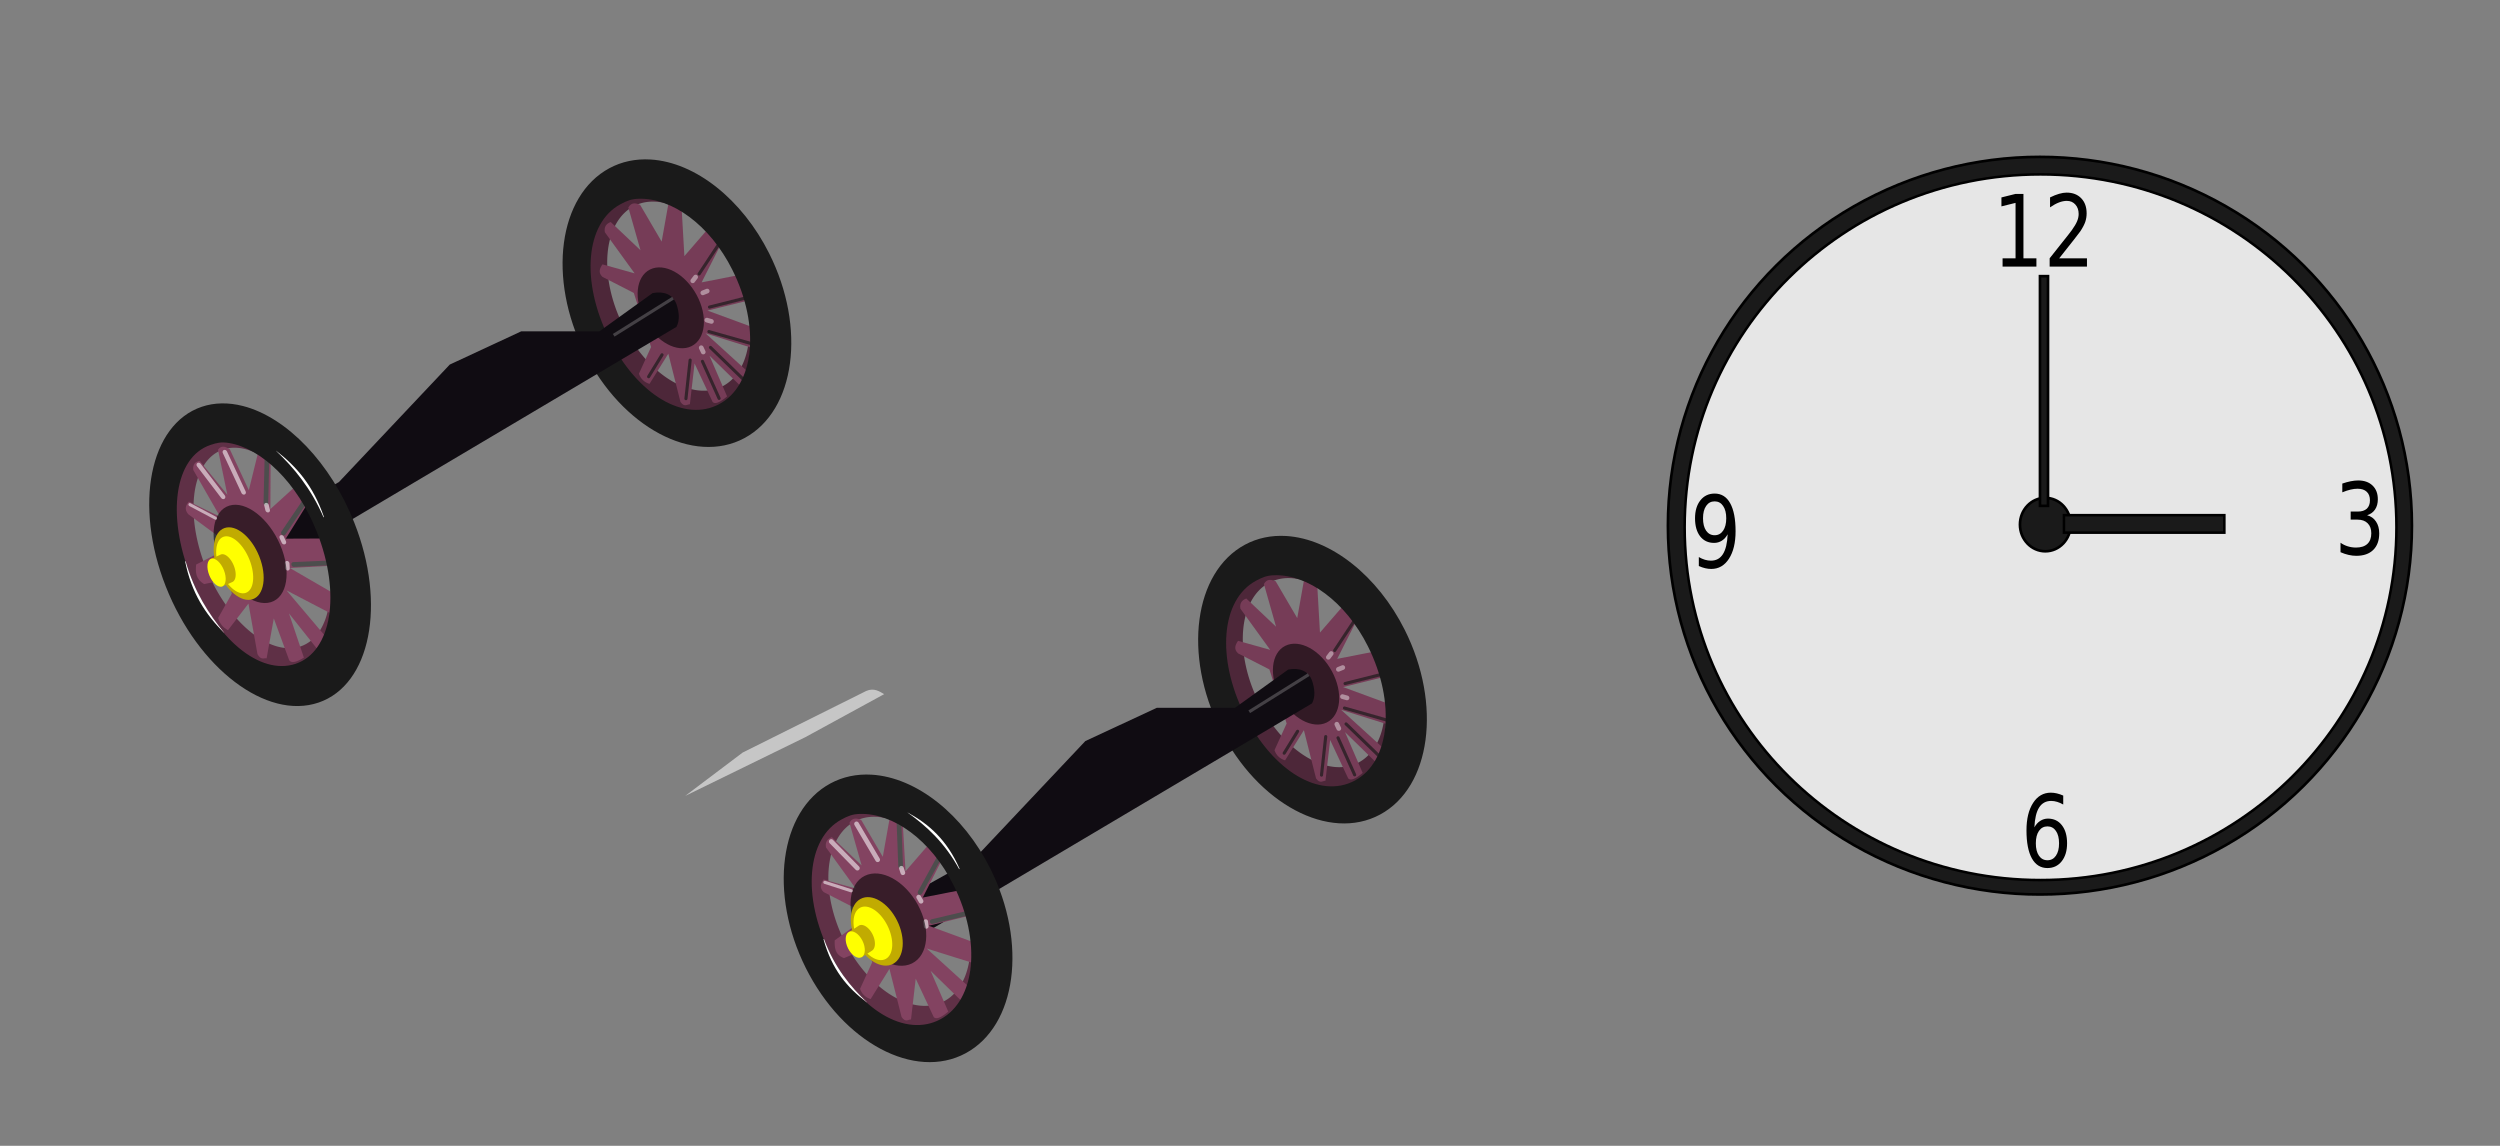 <?xml version="1.0" encoding="UTF-8" standalone="no"?>
<!-- Created with Inkscape (http://www.inkscape.org/) -->

<svg
   xmlns:dc="http://purl.org/dc/elements/1.1/"
   xmlns:cc="http://creativecommons.org/ns#"
   xmlns:rdf="http://www.w3.org/1999/02/22-rdf-syntax-ns#"
   xmlns:svg="http://www.w3.org/2000/svg"
   xmlns="http://www.w3.org/2000/svg"
   xmlns:sodipodi="http://sodipodi.sourceforge.net/DTD/sodipodi-0.dtd"
   xmlns:inkscape="http://www.inkscape.org/namespaces/inkscape"
   width="1200"
   height="550"
   viewBox="0 0 1200 550"
   id="svg2"
   version="1.1"
   inkscape:version="0.91 r13725"
   sodipodi:docname="modelT-car-1.svg"
   inkscape:export-filename="/home/manu/Bureau/zzz.svg.png"
   inkscape:export-xdpi="200"
   inkscape:export-ydpi="200">
  <rect x="0" y="0" width="1200" height="550" fill="#808080" stroke="none"/>
  <sodipodi:namedview
     id="base"
     pagecolor="#ffffff"
     bordercolor="#666666"
     borderopacity="1.0"
     inkscape:pageopacity="1"
     inkscape:pageshadow="2"
     inkscape:zoom="1.4443073"
     inkscape:cx="767.2091"
     inkscape:cy="293.27219"
     inkscape:document-units="px"
     inkscape:current-layer="g8284"
     showgrid="true"
     inkscape:window-width="1920"
     inkscape:window-height="1025"
     inkscape:window-x="0"
     inkscape:window-y="0"
     inkscape:window-maximized="1"
     inkscape:object-nodes="true"
     inkscape:object-paths="true"
     showborder="true"
     inkscape:snap-global="false"
     showguides="false"
     inkscape:guide-bbox="true"
     inkscape:snap-object-midpoints="true"
     inkscape:snap-smooth-nodes="true"
     inkscape:snap-intersection-paths="true"
     inkscape:snap-center="true"
     fit-margin-top="0"
     fit-margin-left="0"
     fit-margin-right="0"
     fit-margin-bottom="0"
     units="px">
    <sodipodi:guide
       position="-580.743,474.378"
       orientation="-0.515,-0.857"
       id="guide4195" />
  </sodipodi:namedview>
  <defs
     id="defs4" />
  <style
     id="style5913"
     type="text/css">
	.st0{fill:#85BB5F;stroke:#000;stroke-width:0.25;}
	.st1{fill:#3D7B3E;stroke:#000;stroke-linejoin:round;}
	.st2{fill:#94C473;}
</style>
  <style
     type="text/css"
     id="style5913-0">
	.st0{fill:#85BB5F;stroke:#000;stroke-width:0.25;}
	.st1{fill:#3D7B3E;stroke:#000;stroke-linejoin:round;}
	.st2{fill:#94C473;}
</style>
  <style
     type="text/css"
     id="style5913-4">
	.st0{fill:#85BB5F;stroke:#000;stroke-width:0.25;}
	.st1{fill:#3D7B3E;stroke:#000;stroke-linejoin:round;}
	.st2{fill:#94C473;}
</style>
  <style
     id="style5913-0-9"
     type="text/css">
	.st0{fill:#85BB5F;stroke:#000;stroke-width:0.25;}
	.st1{fill:#3D7B3E;stroke:#000;stroke-linejoin:round;}
	.st2{fill:#94C473;}
</style>
  <g
     inkscape:groupmode="layer"
     id="layer2"
     inkscape:label="draw"
     style="display:inline;opacity:1"
     transform="translate(-668.071,139.569)">
    <g
       id="g8284"
       transform="matrix(3.01,0,0,3.01,724.778,254.754)">
      <g
         id="g4700">
        <path
           inkscape:connector-curvature="0"
           id="path4179-3"
           d="m 83.008,-99.745 a 18.269,11.482 64.555 0 0 -3.355,0.883 18.269,11.482 64.555 0 0 -1.939,21.787 18.269,11.482 64.555 0 0 18.289,10.877 18.269,11.482 64.555 0 0 4.627,-13.221 16.015,9.973 64.521 0 1 -4.135,9.955 16.015,9.973 64.521 0 1 -15.951,-9.578 16.015,9.973 64.521 0 1 1.619,-19.055 16.015,9.973 64.521 0 1 7.129,0.221 18.269,11.482 64.555 0 0 -6.283,-1.869 z"
           style="color:#000000;clip-rule:nonzero;display:inline;overflow:visible;visibility:visible;opacity:1;isolation:auto;mix-blend-mode:normal;color-interpolation:sRGB;color-interpolation-filters:linearRGB;solid-color:#000000;solid-opacity:1;fill:#4d2739;fill-opacity:1;fill-rule:evenodd;stroke:none;stroke-width:0.1;stroke-linecap:round;stroke-linejoin:round;stroke-miterlimit:4;stroke-dasharray:none;stroke-dashoffset:0;stroke-opacity:1;color-rendering:auto;image-rendering:auto;shape-rendering:auto;text-rendering:auto;enable-background:accumulate" />
        <path
           sodipodi:nodetypes="sccccccccccccccccccccccccccccccccccccccs"
           inkscape:connector-curvature="0"
           id="path4181-6"
           d="m 82.233,-98.566 c -0.319,0.031 -0.617,0.206 -0.873,0.652 l 1.938,6.813 -4.75,-4.5 c -0.674,0.258 -1.086,0.721 -0.938,1.625 l 4.75,6.563 -5.125,-1.438 c -0.457,0.667 -0.71,1.333 0,2 l 5,2.562 0.729,2.285 -3.962,2.855 c -0.023,1.143 0.004,2.267 1.481,2.833 l 3.793,-1.573 0.709,2.225 -1.938,4.25 c 0.29,0.844 0.867,1.37 1.688,1.625 l 3,-4.813 1.938,7.688 c 0.636,0.895 1.025,0.391 1.5,0.375 l 0.75,-6.5 2.875,6.125 c 0.361,0.411 1.127,0.128 2.312,-0.875 l -2.812,-6.5 5.312,5.188 0.938,-2.5 -6.875,-6.25 7.375,2.312 0.25,-3.25 -7.313,-2.688 6.313,-1.562 -0.875,-4.188 -6.375,1.25 3,-5.938 -2.125,-2.438 -3.625,4.188 -0.43,-7.505 c -0.505,-0.42 -0.785,-1.005 -2.125,-0.812 l -1.07,6.005 -3.438,-5.875 c -0.343,-0.132 -0.683,-0.246 -1.002,-0.215 z"
           style="display:inline;opacity:1;fill:#763c57;fill-opacity:1;fill-rule:evenodd;stroke:none;stroke-width:0.1;stroke-linecap:butt;stroke-linejoin:miter;stroke-opacity:1" />
        <g
           id="g4757-7"
           style="display:inline;opacity:0.696;stroke:#1a1a1a"
           transform="translate(-101.354,-200.037)">
          <path
             inkscape:connector-curvature="0"
             id="path4743-5"
             d="m 194,112.719 3.219,-4.875"
             style="fill:none;fill-rule:evenodd;stroke:#1a1a1a;stroke-width:0.5;stroke-linecap:round;stroke-linejoin:miter;stroke-opacity:1" />
          <path
             inkscape:connector-curvature="0"
             id="path4745-3"
             d="M 195.656,118 202.5,116.281"
             style="fill:none;fill-rule:evenodd;stroke:#1a1a1a;stroke-width:0.5;stroke-linecap:round;stroke-linejoin:miter;stroke-opacity:1" />
          <path
             inkscape:connector-curvature="0"
             id="path4747-5"
             d="m 195.562,121.906 7.375,2.094"
             style="fill:none;fill-rule:evenodd;stroke:#1a1a1a;stroke-width:0.5;stroke-linecap:round;stroke-linejoin:miter;stroke-opacity:1" />
          <path
             inkscape:connector-curvature="0"
             id="path4749-6"
             d="m 195.812,124.437 5.25,5.094"
             style="fill:none;fill-rule:evenodd;stroke:#1a1a1a;stroke-width:0.5;stroke-linecap:round;stroke-linejoin:miter;stroke-opacity:1" />
          <path
             inkscape:connector-curvature="0"
             id="path4751-2"
             d="m 194.531,126.656 2.656,5.906"
             style="fill:none;fill-rule:evenodd;stroke:#1a1a1a;stroke-width:0.5;stroke-linecap:round;stroke-linejoin:miter;stroke-opacity:1" />
          <path
             inkscape:connector-curvature="0"
             id="path4753-9"
             d="m 192.571,126.458 -0.673,6.147"
             style="fill:none;fill-rule:evenodd;stroke:#1a1a1a;stroke-width:0.5;stroke-linecap:round;stroke-linejoin:miter;stroke-opacity:1" />
          <path
             inkscape:connector-curvature="0"
             id="path4755-1"
             d="m 188.086,125.614 -2.14,3.491"
             style="fill:none;fill-rule:evenodd;stroke:#1a1a1a;stroke-width:0.5;stroke-linecap:round;stroke-linejoin:miter;stroke-opacity:1" />
        </g>
        <path
           sodipodi:nodetypes="cccccccccccc"
           inkscape:connector-curvature="0"
           id="path4183-2"
           d="m 84.913,-105.568 c -2.374,-0.144 -4.612,0.328 -6.58,1.389 -8.125,4.378 -9.886,17.561 -3.934,29.443 5.952,11.882 17.363,17.966 25.488,13.588 8.125,-4.378 9.886,-17.561 3.934,-29.443 -4.33,-8.645 -11.778,-14.543 -18.908,-14.977 z m -1.904,6.26 c 5.295,-0.168 11.35,4.162 14.934,11.322 4.515,9.02 3.522,18.4 -2.064,21.412 -5.586,3.013 -13.087,-1.482 -17.602,-10.502 -4.515,-9.02 -3.772,-18.337 1.814,-21.35 1.014,-0.547 1.707,-0.844 2.918,-0.883 z"
           style="color:#000000;clip-rule:nonzero;display:inline;overflow:visible;visibility:visible;opacity:1;isolation:auto;mix-blend-mode:normal;color-interpolation:sRGB;color-interpolation-filters:linearRGB;solid-color:#000000;solid-opacity:1;fill:#1a1a1a;fill-opacity:1;fill-rule:evenodd;stroke:none;stroke-width:0.1;stroke-linecap:round;stroke-linejoin:round;stroke-miterlimit:4;stroke-dasharray:none;stroke-dashoffset:0;stroke-opacity:1;color-rendering:auto;image-rendering:auto;shape-rendering:auto;text-rendering:auto;enable-background:accumulate" />
        <ellipse
           style="color:#000000;clip-rule:nonzero;display:inline;overflow:visible;visibility:visible;opacity:0.574;isolation:auto;mix-blend-mode:normal;color-interpolation:sRGB;color-interpolation-filters:linearRGB;solid-color:#000000;solid-opacity:1;fill:#000000;fill-opacity:1;fill-rule:evenodd;stroke:none;stroke-width:0.1;stroke-linecap:round;stroke-linejoin:round;stroke-miterlimit:4;stroke-dasharray:none;stroke-dashoffset:0;stroke-opacity:1;color-rendering:auto;image-rendering:auto;shape-rendering:auto;text-rendering:auto;enable-background:accumulate"
           id="ellipse4741-7"
           cx="116.573"
           cy="-34.044"
           rx="4.606"
           ry="6.952"
           transform="matrix(0.895,-0.446,0.476,0.879,0,0)" />
        <path
           style="display:inline;opacity:1;fill:#100c12;fill-opacity:1;fill-rule:evenodd;stroke:none;stroke-width:1px;stroke-linecap:butt;stroke-linejoin:miter;stroke-opacity:1"
           d="m 25.571,-41.225 63.463,-37.653 c 0.573,-1.073 0.42,-2.361 0.011,-3.598 -0.58,-1.582 -1.982,-2.128 -3.811,-1.794 l -8.485,6.099 -12.463,0 -11.402,5.303 -17.678,18.738 -11.402,6.364 z"
           id="path4193-0"
           inkscape:connector-curvature="0"
           sodipodi:nodetypes="cccccccccc" />
        <path
           inkscape:connector-curvature="0"
           id="path4614-3-9"
           d="m 92.091,-86.825 -0.457,0.602"
           style="color:#000000;clip-rule:nonzero;display:inline;overflow:visible;visibility:visible;opacity:0.422;isolation:auto;mix-blend-mode:normal;color-interpolation:sRGB;color-interpolation-filters:linearRGB;solid-color:#000000;solid-opacity:1;fill:none;fill-opacity:1;fill-rule:evenodd;stroke:#ffffff;stroke-width:0.75;stroke-linecap:round;stroke-linejoin:miter;stroke-miterlimit:4;stroke-dasharray:none;stroke-dashoffset:0;stroke-opacity:1;color-rendering:auto;image-rendering:auto;shape-rendering:auto;text-rendering:auto;enable-background:accumulate" />
        <path
           style="color:#000000;clip-rule:nonzero;display:inline;overflow:visible;visibility:visible;opacity:0.422;isolation:auto;mix-blend-mode:normal;color-interpolation:sRGB;color-interpolation-filters:linearRGB;solid-color:#000000;solid-opacity:1;fill:none;fill-opacity:1;fill-rule:evenodd;stroke:#ffffff;stroke-width:0.75;stroke-linecap:round;stroke-linejoin:miter;stroke-miterlimit:4;stroke-dasharray:none;stroke-dashoffset:0;stroke-opacity:1;color-rendering:auto;image-rendering:auto;shape-rendering:auto;text-rendering:auto;enable-background:accumulate"
           d="m 93.937,-84.589 -0.701,0.284"
           id="path4735-3"
           inkscape:connector-curvature="0" />
        <path
           inkscape:connector-curvature="0"
           id="path4737-6"
           d="m 94.613,-79.748 -0.727,-0.206"
           style="color:#000000;clip-rule:nonzero;display:inline;overflow:visible;visibility:visible;opacity:0.422;isolation:auto;mix-blend-mode:normal;color-interpolation:sRGB;color-interpolation-filters:linearRGB;solid-color:#000000;solid-opacity:1;fill:none;fill-opacity:1;fill-rule:evenodd;stroke:#ffffff;stroke-width:0.75;stroke-linecap:round;stroke-linejoin:miter;stroke-miterlimit:4;stroke-dasharray:none;stroke-dashoffset:0;stroke-opacity:1;color-rendering:auto;image-rendering:auto;shape-rendering:auto;text-rendering:auto;enable-background:accumulate" />
        <path
           style="color:#000000;clip-rule:nonzero;display:inline;overflow:visible;visibility:visible;opacity:0.422;isolation:auto;mix-blend-mode:normal;color-interpolation:sRGB;color-interpolation-filters:linearRGB;solid-color:#000000;solid-opacity:1;fill:none;fill-opacity:1;fill-rule:evenodd;stroke:#ffffff;stroke-width:0.75;stroke-linecap:round;stroke-linejoin:miter;stroke-miterlimit:4;stroke-dasharray:none;stroke-dashoffset:0;stroke-opacity:1;color-rendering:auto;image-rendering:auto;shape-rendering:auto;text-rendering:auto;enable-background:accumulate"
           d="m 93.305,-74.868 -0.321,-0.685"
           id="path4739-0"
           inkscape:connector-curvature="0" />
        <path
           style="display:inline;opacity:0.215;fill:none;fill-rule:evenodd;stroke:#ffffff;stroke-width:0.5;stroke-linecap:butt;stroke-linejoin:miter;stroke-opacity:1"
           d="m 88.48,-83.451 -9.459,5.914"
           id="path4820-6"
           inkscape:connector-curvature="0" />
      </g>
      <g
         id="g4661"
         transform="matrix(0.988,0.192,-0.062,1,-129.865,-229.747)">
        <path
           inkscape:connector-curvature="0"
           id="path4663"
           d="m 158.023,138.605 a 18.269,11.482 64.555 0 0 -3.355,0.883 18.269,11.482 64.555 0 0 -1.939,21.787 18.269,11.482 64.555 0 0 18.289,10.877 18.269,11.482 64.555 0 0 4.627,-13.221 16.015,9.973 64.521 0 1 -4.135,9.955 16.015,9.973 64.521 0 1 -15.951,-9.578 16.015,9.973 64.521 0 1 1.619,-19.055 16.015,9.973 64.521 0 1 7.129,0.221 18.269,11.482 64.555 0 0 -6.283,-1.869 z"
           style="color:#000000;clip-rule:nonzero;display:inline;overflow:visible;visibility:visible;opacity:1;isolation:auto;mix-blend-mode:normal;color-interpolation:sRGB;color-interpolation-filters:linearRGB;solid-color:#000000;solid-opacity:1;fill:#5f3046;fill-opacity:1;fill-rule:evenodd;stroke:none;stroke-width:0.1;stroke-linecap:round;stroke-linejoin:round;stroke-miterlimit:4;stroke-dasharray:none;stroke-dashoffset:0;stroke-opacity:1;color-rendering:auto;image-rendering:auto;shape-rendering:auto;text-rendering:auto;enable-background:accumulate" />
        <path
           sodipodi:nodetypes="sccccccccccccccccccccccccccccccccccccccs"
           inkscape:connector-curvature="0"
           id="path4665"
           d="m 157.248,139.785 c -0.319,0.031 -0.617,0.206 -0.873,0.652 l 1.938,6.812 -4.75,-4.5 c -0.674,0.258 -1.086,0.721 -0.938,1.625 l 4.75,6.562 -5.125,-1.438 c -0.457,0.667 -0.71,1.333 0,2 l 5,2.562 0.729,2.285 -3.962,2.855 c -0.023,1.143 0.004,2.267 1.481,2.833 l 3.793,-1.573 0.709,2.225 -1.938,4.25 c 0.29,0.844 0.867,1.37 1.688,1.625 l 3,-4.812 1.938,7.688 c 0.636,0.895 1.025,0.391 1.5,0.375 l 0.75,-6.5 2.875,6.125 c 0.361,0.411 1.127,0.128 2.312,-0.875 l -2.812,-6.5 5.312,5.188 0.938,-2.5 -6.875,-6.25 7.375,2.312 0.25,-3.25 -7.312,-2.688 6.312,-1.562 -0.875,-4.188 -6.375,1.25 3,-5.938 -2.125,-2.438 -3.625,4.188 -0.43,-7.505 c -0.505,-0.42 -0.785,-1.005 -2.125,-0.812 l -1.07,6.005 -3.438,-5.875 c -0.343,-0.132 -0.683,-0.246 -1.002,-0.215 z"
           style="fill:#834361;fill-opacity:1;fill-rule:evenodd;stroke:none;stroke-width:0.1;stroke-linecap:butt;stroke-linejoin:miter;stroke-opacity:1" />
        <path
           inkscape:connector-curvature="0"
           id="path4667"
           d="m 168.529,156.218 0.085,0.751"
           style="color:#000000;clip-rule:nonzero;display:inline;overflow:visible;visibility:visible;opacity:0.561;isolation:auto;mix-blend-mode:normal;color-interpolation:sRGB;color-interpolation-filters:linearRGB;solid-color:#000000;solid-opacity:1;fill:none;fill-opacity:1;fill-rule:evenodd;stroke:#ffffff;stroke-width:0.75;stroke-linecap:round;stroke-linejoin:miter;stroke-miterlimit:4;stroke-dasharray:none;stroke-dashoffset:0;stroke-opacity:1;color-rendering:auto;image-rendering:auto;shape-rendering:auto;text-rendering:auto;enable-background:accumulate" />
        <path
           inkscape:connector-curvature="0"
           id="path4669"
           d="m 169.573,156.204 5.613,-1.326"
           style="color:#000000;clip-rule:nonzero;display:inline;overflow:visible;visibility:visible;opacity:1;isolation:auto;mix-blend-mode:normal;color-interpolation:sRGB;color-interpolation-filters:linearRGB;solid-color:#000000;solid-opacity:1;fill:none;fill-opacity:1;fill-rule:evenodd;stroke:#4d4d4d;stroke-width:0.75;stroke-linecap:round;stroke-linejoin:miter;stroke-miterlimit:4;stroke-dasharray:none;stroke-dashoffset:0;stroke-opacity:1;color-rendering:auto;image-rendering:auto;shape-rendering:auto;text-rendering:auto;enable-background:accumulate" />
        <path
           sodipodi:nodetypes="cc"
           inkscape:connector-curvature="0"
           id="path4671"
           d="m 157.637,147.689 -4.168,-4.252"
           style="color:#000000;clip-rule:nonzero;display:inline;overflow:visible;visibility:visible;opacity:0.561;isolation:auto;mix-blend-mode:normal;color-interpolation:sRGB;color-interpolation-filters:linearRGB;solid-color:#000000;solid-opacity:1;fill:none;fill-opacity:1;fill-rule:evenodd;stroke:#ffffff;stroke-width:0.75;stroke-linecap:round;stroke-linejoin:miter;stroke-miterlimit:4;stroke-dasharray:none;stroke-dashoffset:0;stroke-opacity:1;color-rendering:auto;image-rendering:auto;shape-rendering:auto;text-rendering:auto;enable-background:accumulate" />
        <path
           inkscape:connector-curvature="0"
           id="path4673"
           d="m 164.27,140.471 0.265,6.894"
           style="fill:none;fill-rule:evenodd;stroke:#4d4d4d;stroke-width:0.75;stroke-linecap:round;stroke-linejoin:miter;stroke-opacity:1" />
        <path
           inkscape:connector-curvature="0"
           id="path4675"
           d="m 170.545,146.261 -2.917,5.303"
           style="color:#000000;clip-rule:nonzero;display:inline;overflow:visible;visibility:visible;opacity:1;isolation:auto;mix-blend-mode:normal;color-interpolation:sRGB;color-interpolation-filters:linearRGB;solid-color:#000000;solid-opacity:1;fill:none;fill-opacity:1;fill-rule:evenodd;stroke:#4d4d4d;stroke-width:0.75;stroke-linecap:round;stroke-linejoin:miter;stroke-miterlimit:4;stroke-dasharray:none;stroke-dashoffset:0;stroke-opacity:1;color-rendering:auto;image-rendering:auto;shape-rendering:auto;text-rendering:auto;enable-background:accumulate" />
        <path
           sodipodi:nodetypes="cccccccccccc"
           inkscape:connector-curvature="0"
           id="path4677"
           d="m 159.928,132.783 c -2.374,-0.144 -4.612,0.328 -6.58,1.389 -8.125,4.378 -9.886,17.561 -3.934,29.443 5.952,11.882 17.363,17.966 25.488,13.588 8.125,-4.378 9.886,-17.561 3.934,-29.443 -4.33,-8.645 -11.778,-14.543 -18.908,-14.977 z m -1.904,6.26 c 5.295,-0.168 11.35,4.162 14.934,11.322 4.515,9.02 3.522,18.4 -2.064,21.412 -5.586,3.013 -13.087,-1.482 -17.602,-10.502 -4.515,-9.02 -3.772,-18.337 1.814,-21.35 1.014,-0.547 1.707,-0.844 2.918,-0.883 z"
           style="color:#000000;clip-rule:nonzero;display:inline;overflow:visible;visibility:visible;opacity:1;isolation:auto;mix-blend-mode:normal;color-interpolation:sRGB;color-interpolation-filters:linearRGB;solid-color:#000000;solid-opacity:1;fill:#1a1a1a;fill-opacity:1;fill-rule:evenodd;stroke:none;stroke-width:0.1;stroke-linecap:round;stroke-linejoin:round;stroke-miterlimit:4;stroke-dasharray:none;stroke-dashoffset:0;stroke-opacity:1;color-rendering:auto;image-rendering:auto;shape-rendering:auto;text-rendering:auto;enable-background:accumulate" />
        <path
           sodipodi:nodetypes="cc"
           inkscape:connector-curvature="0"
           id="path4679"
           d="m 157.5,140.625 3.372,5.725"
           style="opacity:0.561;fill:none;fill-rule:evenodd;stroke:#ffffff;stroke-width:0.75;stroke-linecap:round;stroke-linejoin:miter;stroke-opacity:1" />
        <ellipse
           style="color:#000000;clip-rule:nonzero;display:inline;overflow:visible;visibility:visible;opacity:0.574;isolation:auto;mix-blend-mode:normal;color-interpolation:sRGB;color-interpolation-filters:linearRGB;solid-color:#000000;solid-opacity:1;fill:#000000;fill-opacity:1;fill-rule:evenodd;stroke:none;stroke-width:0.1;stroke-linecap:round;stroke-linejoin:round;stroke-miterlimit:4;stroke-dasharray:none;stroke-dashoffset:0;stroke-opacity:1;color-rendering:auto;image-rendering:auto;shape-rendering:auto;text-rendering:auto;enable-background:accumulate"
           id="ellipse4681"
           cx="68.733"
           cy="212.199"
           rx="5.259"
           ry="7.938"
           transform="matrix(0.895,-0.446,0.476,0.879,0,0)" />
        <ellipse
           transform="matrix(0.88,-0.475,0.448,0.894,0,0)"
           ry="5.791"
           rx="3.665"
           cy="215.298"
           cx="73.116"
           id="ellipse4683"
           style="color:#000000;clip-rule:nonzero;display:inline;overflow:visible;visibility:visible;opacity:1;isolation:auto;mix-blend-mode:normal;color-interpolation:sRGB;color-interpolation-filters:linearRGB;solid-color:#000000;solid-opacity:1;fill:#c1ab01;fill-opacity:1;fill-rule:evenodd;stroke:none;stroke-width:0.1;stroke-linecap:round;stroke-linejoin:round;stroke-miterlimit:4;stroke-dasharray:none;stroke-dashoffset:0;stroke-opacity:1;color-rendering:auto;image-rendering:auto;shape-rendering:auto;text-rendering:auto;enable-background:accumulate" />
        <ellipse
           style="color:#000000;clip-rule:nonzero;display:inline;overflow:visible;visibility:visible;opacity:1;isolation:auto;mix-blend-mode:normal;color-interpolation:sRGB;color-interpolation-filters:linearRGB;solid-color:#000000;solid-opacity:1;fill:#ffff00;fill-opacity:1;fill-rule:evenodd;stroke:none;stroke-width:0.1;stroke-linecap:round;stroke-linejoin:round;stroke-miterlimit:4;stroke-dasharray:none;stroke-dashoffset:0;stroke-opacity:1;color-rendering:auto;image-rendering:auto;shape-rendering:auto;text-rendering:auto;enable-background:accumulate"
           id="ellipse4685"
           cx="72.417"
           cy="215.276"
           rx="2.63"
           ry="4.568"
           transform="matrix(0.88,-0.475,0.448,0.894,0,0)" />
        <path
           inkscape:connector-curvature="0"
           id="path4687"
           d="m 158.279,156.746 a 2.258,1.299 64.277 0 0 -0.383,0.092 2.258,1.299 64.277 0 0 -0.1,0.064 l -1.525,0.998 2.02,4.037 1.625,-1.062 a 2.258,1.299 64.277 0 0 0.135,-2.637 2.258,1.299 64.277 0 0 -1.771,-1.492 z"
           style="color:#000000;clip-rule:nonzero;display:inline;overflow:visible;visibility:visible;opacity:1;isolation:auto;mix-blend-mode:normal;color-interpolation:sRGB;color-interpolation-filters:linearRGB;solid-color:#000000;solid-opacity:1;fill:#c1ab01;fill-opacity:1;fill-rule:evenodd;stroke:none;stroke-width:0.1;stroke-linecap:round;stroke-linejoin:round;stroke-miterlimit:4;stroke-dasharray:none;stroke-dashoffset:0;stroke-opacity:1;color-rendering:auto;image-rendering:auto;shape-rendering:auto;text-rendering:auto;enable-background:accumulate" />
        <ellipse
           style="color:#000000;clip-rule:nonzero;display:inline;overflow:visible;visibility:visible;opacity:1;isolation:auto;mix-blend-mode:normal;color-interpolation:sRGB;color-interpolation-filters:linearRGB;solid-color:#000000;solid-opacity:1;fill:#ffff00;fill-opacity:1;fill-rule:evenodd;stroke:none;stroke-width:0.1;stroke-linecap:round;stroke-linejoin:round;stroke-miterlimit:4;stroke-dasharray:none;stroke-dashoffset:0;stroke-opacity:1;color-rendering:auto;image-rendering:auto;shape-rendering:auto;text-rendering:auto;enable-background:accumulate"
           id="ellipse4689"
           cx="69.101"
           cy="215.513"
           rx="1.3"
           ry="2.257"
           transform="matrix(0.88,-0.475,0.448,0.894,0,0)" />
        <path
           inkscape:connector-curvature="0"
           id="path4691"
           d="m 152.448,149.951 4.198,1.348 0,0"
           style="color:#000000;clip-rule:nonzero;display:inline;overflow:visible;visibility:visible;opacity:0.561;isolation:auto;mix-blend-mode:normal;color-interpolation:sRGB;color-interpolation-filters:linearRGB;solid-color:#000000;solid-opacity:1;fill:none;fill-opacity:1;fill-rule:evenodd;stroke:#ffffff;stroke-width:0.5;stroke-linecap:round;stroke-linejoin:miter;stroke-miterlimit:4;stroke-dasharray:none;stroke-dashoffset:0;stroke-opacity:1;color-rendering:auto;image-rendering:auto;shape-rendering:auto;text-rendering:auto;enable-background:accumulate" />
        <path
           sodipodi:nodetypes="ccccc"
           inkscape:connector-curvature="0"
           id="path4693"
           d="m 152.303,158.976 -0.062,0.085 c 1.342,4.806 3.77,7.691 6.908,10.039 l 0.016,-0.012 c -2.583,-2.445 -5.16,-5.536 -6.861,-10.112 z"
           style="color:#000000;font-style:normal;font-variant:normal;font-weight:normal;font-stretch:normal;font-size:medium;line-height:normal;font-family:sans-serif;text-indent:0;text-align:start;text-decoration:none;text-decoration-line:none;text-decoration-style:solid;text-decoration-color:#000000;letter-spacing:normal;word-spacing:normal;text-transform:none;direction:ltr;block-progression:tb;writing-mode:lr-tb;baseline-shift:baseline;text-anchor:start;white-space:normal;clip-rule:nonzero;display:inline;overflow:visible;visibility:visible;opacity:1;isolation:auto;mix-blend-mode:normal;color-interpolation:sRGB;color-interpolation-filters:linearRGB;solid-color:#000000;solid-opacity:1;fill:#ffffff;fill-opacity:1;fill-rule:evenodd;stroke:none;stroke-width:0.75;stroke-linecap:butt;stroke-linejoin:miter;stroke-miterlimit:4;stroke-dasharray:none;stroke-dashoffset:0;stroke-opacity:1;color-rendering:auto;image-rendering:auto;shape-rendering:auto;text-rendering:auto;enable-background:accumulate" />
        <path
           sodipodi:nodetypes="ccccc"
           inkscape:connector-curvature="0"
           id="path4695"
           d="m 173.88,147.869 0.05,-0.093 c -2.013,-4.565 -4.827,-7.075 -8.268,-8.952 l -0.014,0.014 c 2.905,2.051 5.896,4.744 8.233,9.031 z"
           style="color:#000000;font-style:normal;font-variant:normal;font-weight:normal;font-stretch:normal;font-size:medium;line-height:normal;font-family:sans-serif;text-indent:0;text-align:start;text-decoration:none;text-decoration-line:none;text-decoration-style:solid;text-decoration-color:#000000;letter-spacing:normal;word-spacing:normal;text-transform:none;direction:ltr;block-progression:tb;writing-mode:lr-tb;baseline-shift:baseline;text-anchor:start;white-space:normal;clip-rule:nonzero;display:inline;overflow:visible;visibility:visible;opacity:1;isolation:auto;mix-blend-mode:normal;color-interpolation:sRGB;color-interpolation-filters:linearRGB;solid-color:#000000;solid-opacity:1;fill:#ffffff;fill-opacity:1;fill-rule:evenodd;stroke:none;stroke-width:0.75;stroke-linecap:butt;stroke-linejoin:miter;stroke-miterlimit:4;stroke-dasharray:none;stroke-dashoffset:0;stroke-opacity:1;color-rendering:auto;image-rendering:auto;shape-rendering:auto;text-rendering:auto;enable-background:accumulate" />
        <path
           inkscape:connector-curvature="0"
           id="path4697"
           d="m 164.656,147.703 0.234,0.719"
           style="color:#000000;clip-rule:nonzero;display:inline;overflow:visible;visibility:visible;opacity:0.561;isolation:auto;mix-blend-mode:normal;color-interpolation:sRGB;color-interpolation-filters:linearRGB;solid-color:#000000;solid-opacity:1;fill:none;fill-opacity:1;fill-rule:evenodd;stroke:#ffffff;stroke-width:0.75;stroke-linecap:round;stroke-linejoin:miter;stroke-miterlimit:4;stroke-dasharray:none;stroke-dashoffset:0;stroke-opacity:1;color-rendering:auto;image-rendering:auto;shape-rendering:auto;text-rendering:auto;enable-background:accumulate" />
        <path
           style="color:#000000;clip-rule:nonzero;display:inline;overflow:visible;visibility:visible;opacity:0.561;isolation:auto;mix-blend-mode:normal;color-interpolation:sRGB;color-interpolation-filters:linearRGB;solid-color:#000000;solid-opacity:1;fill:none;fill-opacity:1;fill-rule:evenodd;stroke:#ffffff;stroke-width:0.75;stroke-linecap:round;stroke-linejoin:miter;stroke-miterlimit:4;stroke-dasharray:none;stroke-dashoffset:0;stroke-opacity:1;color-rendering:auto;image-rendering:auto;shape-rendering:auto;text-rendering:auto;enable-background:accumulate"
           d="m 167.41,152.311 0.379,0.654"
           id="path4699"
           inkscape:connector-curvature="0" />
      </g>
      <path
         style="color:#000000;clip-rule:nonzero;display:inline;overflow:visible;visibility:visible;opacity:1;isolation:auto;mix-blend-mode:normal;color-interpolation:sRGB;color-interpolation-filters:linearRGB;solid-color:#000000;solid-opacity:1;fill:#4d2739;fill-opacity:1;fill-rule:evenodd;stroke:none;stroke-width:0.1;stroke-linecap:round;stroke-linejoin:round;stroke-miterlimit:4;stroke-dasharray:none;stroke-dashoffset:0;stroke-opacity:1;color-rendering:auto;image-rendering:auto;shape-rendering:auto;text-rendering:auto;enable-background:accumulate"
         d="m 184.363,-39.708 a 18.269,11.482 64.555 0 0 -3.355,0.883 18.269,11.482 64.555 0 0 -1.939,21.787 18.269,11.482 64.555 0 0 18.289,10.877 18.269,11.482 64.555 0 0 4.627,-13.221 16.015,9.973 64.521 0 1 -4.135,9.955 16.015,9.973 64.521 0 1 -15.951,-9.578 16.015,9.973 64.521 0 1 1.619,-19.055 16.015,9.973 64.521 0 1 7.129,0.221 18.269,11.482 64.555 0 0 -6.283,-1.869 z"
         id="path4179"
         inkscape:connector-curvature="0" />
      <path
         style="fill:#763c57;fill-opacity:1;fill-rule:evenodd;stroke:none;stroke-width:0.1;stroke-linecap:butt;stroke-linejoin:miter;stroke-opacity:1"
         d="m 183.587,-38.529 c -0.319,0.031 -0.617,0.206 -0.873,0.652 l 1.938,6.813 -4.75,-4.5 c -0.674,0.258 -1.086,0.721 -0.938,1.625 l 4.75,6.563 -5.125,-1.438 c -0.457,0.667 -0.71,1.333 0,2 l 5,2.562 0.729,2.285 -3.962,2.855 c -0.023,1.143 0.004,2.267 1.481,2.833 l 3.793,-1.573 0.709,2.225 -1.938,4.25 c 0.29,0.844 0.867,1.37 1.688,1.625 l 3,-4.812 1.938,7.688 c 0.636,0.895 1.025,0.391 1.5,0.375 l 0.75,-6.5 2.875,6.125 c 0.361,0.411 1.127,0.128 2.312,-0.875 l -2.812,-6.5 5.312,5.188 0.938,-2.5 -6.875,-6.25 7.375,2.312 0.25,-3.25 -7.312,-2.688 6.312,-1.562 -0.875,-4.188 -6.375,1.25 3,-5.938 -2.125,-2.438 -3.625,4.188 -0.43,-7.505 c -0.505,-0.42 -0.785,-1.005 -2.125,-0.812 l -1.07,6.005 -3.438,-5.875 c -0.343,-0.132 -0.683,-0.246 -1.002,-0.215 z"
         id="path4181"
         inkscape:connector-curvature="0"
         sodipodi:nodetypes="sccccccccccccccccccccccccccccccccccccccs" />
      <g
         transform="translate(0,-140)"
         style="opacity:0.696;stroke:#1a1a1a"
         id="g4757">
        <path
           style="fill:none;fill-rule:evenodd;stroke:#1a1a1a;stroke-width:0.5;stroke-linecap:round;stroke-linejoin:miter;stroke-opacity:1"
           d="m 194,112.719 3.219,-4.875"
           id="path4743"
           inkscape:connector-curvature="0" />
        <path
           style="fill:none;fill-rule:evenodd;stroke:#1a1a1a;stroke-width:0.5;stroke-linecap:round;stroke-linejoin:miter;stroke-opacity:1"
           d="M 195.656,118 202.5,116.281"
           id="path4745"
           inkscape:connector-curvature="0" />
        <path
           style="fill:none;fill-rule:evenodd;stroke:#1a1a1a;stroke-width:0.5;stroke-linecap:round;stroke-linejoin:miter;stroke-opacity:1"
           d="m 195.562,121.906 7.375,2.094"
           id="path4747"
           inkscape:connector-curvature="0" />
        <path
           style="fill:none;fill-rule:evenodd;stroke:#1a1a1a;stroke-width:0.5;stroke-linecap:round;stroke-linejoin:miter;stroke-opacity:1"
           d="m 195.812,124.437 5.25,5.094"
           id="path4749"
           inkscape:connector-curvature="0" />
        <path
           style="fill:none;fill-rule:evenodd;stroke:#1a1a1a;stroke-width:0.5;stroke-linecap:round;stroke-linejoin:miter;stroke-opacity:1"
           d="m 194.531,126.656 2.656,5.906"
           id="path4751"
           inkscape:connector-curvature="0" />
        <path
           style="fill:none;fill-rule:evenodd;stroke:#1a1a1a;stroke-width:0.5;stroke-linecap:round;stroke-linejoin:miter;stroke-opacity:1"
           d="m 192.571,126.458 -0.673,6.147"
           id="path4753"
           inkscape:connector-curvature="0" />
        <path
           style="fill:none;fill-rule:evenodd;stroke:#1a1a1a;stroke-width:0.5;stroke-linecap:round;stroke-linejoin:miter;stroke-opacity:1"
           d="m 188.086,125.614 -2.14,3.491"
           id="path4755"
           inkscape:connector-curvature="0" />
      </g>
      <path
         style="color:#000000;clip-rule:nonzero;display:inline;overflow:visible;visibility:visible;opacity:1;isolation:auto;mix-blend-mode:normal;color-interpolation:sRGB;color-interpolation-filters:linearRGB;solid-color:#000000;solid-opacity:1;fill:#1a1a1a;fill-opacity:1;fill-rule:evenodd;stroke:none;stroke-width:0.1;stroke-linecap:round;stroke-linejoin:round;stroke-miterlimit:4;stroke-dasharray:none;stroke-dashoffset:0;stroke-opacity:1;color-rendering:auto;image-rendering:auto;shape-rendering:auto;text-rendering:auto;enable-background:accumulate"
         d="m 186.267,-45.531 c -2.374,-0.144 -4.612,0.328 -6.58,1.389 -8.125,4.378 -9.886,17.561 -3.934,29.443 5.952,11.882 17.363,17.966 25.488,13.588 8.125,-4.378 9.886,-17.561 3.934,-29.443 -4.33,-8.645 -11.778,-14.543 -18.908,-14.977 z m -1.904,6.26 c 5.295,-0.168 11.35,4.162 14.934,11.322 4.515,9.02 3.522,18.4 -2.064,21.412 -5.586,3.013 -13.087,-1.482 -17.602,-10.502 -4.515,-9.02 -3.772,-18.337 1.814,-21.35 1.014,-0.547 1.707,-0.844 2.918,-0.883 z"
         id="path4183"
         inkscape:connector-curvature="0"
         sodipodi:nodetypes="cccccccccccc" />
      <ellipse
         transform="matrix(0.895,-0.446,0.476,0.879,0,0)"
         ry="6.952"
         rx="4.606"
         cy="64.947"
         cx="177.118"
         id="ellipse4741"
         style="color:#000000;clip-rule:nonzero;display:inline;overflow:visible;visibility:visible;opacity:0.574;isolation:auto;mix-blend-mode:normal;color-interpolation:sRGB;color-interpolation-filters:linearRGB;solid-color:#000000;solid-opacity:1;fill:#000000;fill-opacity:1;fill-rule:evenodd;stroke:none;stroke-width:0.1;stroke-linecap:round;stroke-linejoin:round;stroke-miterlimit:4;stroke-dasharray:none;stroke-dashoffset:0;stroke-opacity:1;color-rendering:auto;image-rendering:auto;shape-rendering:auto;text-rendering:auto;enable-background:accumulate" />
      <path
         sodipodi:nodetypes="cccccccccc"
         inkscape:connector-curvature="0"
         id="path4193"
         d="m 126.926,18.812 63.463,-37.653 c 0.573,-1.073 0.42,-2.361 0.011,-3.598 -0.58,-1.582 -1.982,-2.128 -3.811,-1.794 l -8.485,6.099 -12.463,0 -11.402,5.303 -17.678,18.738 -11.402,6.364 z"
         style="fill:#100c12;fill-opacity:1;fill-rule:evenodd;stroke:none;stroke-width:1px;stroke-linecap:butt;stroke-linejoin:miter;stroke-opacity:1" />
      <path
         inkscape:connector-curvature="0"
         id="ellipse4356"
         d="m 118.273,-1.645 a 18.269,11.482 64.555 0 0 -3.355,0.883 18.269,11.482 64.555 0 0 -1.939,21.787 18.269,11.482 64.555 0 0 18.289,10.877 18.269,11.482 64.555 0 0 4.627,-13.221 16.015,9.973 64.521 0 1 -4.135,9.955 16.015,9.973 64.521 0 1 -15.951,-9.578 16.015,9.973 64.521 0 1 1.619,-19.055 16.015,9.973 64.521 0 1 7.129,0.221 18.269,11.482 64.555 0 0 -6.283,-1.869 z"
         style="color:#000000;clip-rule:nonzero;display:inline;overflow:visible;visibility:visible;opacity:1;isolation:auto;mix-blend-mode:normal;color-interpolation:sRGB;color-interpolation-filters:linearRGB;solid-color:#000000;solid-opacity:1;fill:#5f3046;fill-opacity:1;fill-rule:evenodd;stroke:none;stroke-width:0.1;stroke-linecap:round;stroke-linejoin:round;stroke-miterlimit:4;stroke-dasharray:none;stroke-dashoffset:0;stroke-opacity:1;color-rendering:auto;image-rendering:auto;shape-rendering:auto;text-rendering:auto;enable-background:accumulate" />
      <path
         sodipodi:nodetypes="sccccccccccccccccccccccccccccccccccccccs"
         inkscape:connector-curvature="0"
         id="path4375"
         d="m 117.498,-0.465 c -0.319,0.031 -0.617,0.206 -0.873,0.652 l 1.938,6.812 -4.75,-4.5 c -0.674,0.258 -1.086,0.721 -0.938,1.625 l 4.75,6.562 -5.125,-1.438 c -0.457,0.667 -0.71,1.333 0,2 l 5,2.562 0.729,2.285 -3.962,2.855 c -0.023,1.143 0.004,2.267 1.481,2.833 l 3.793,-1.573 0.709,2.225 -1.938,4.25 c 0.29,0.844 0.867,1.37 1.688,1.625 l 3,-4.812 1.938,7.688 c 0.636,0.895 1.025,0.391 1.5,0.375 l 0.75,-6.5 2.875,6.125 c 0.361,0.411 1.127,0.128 2.312,-0.875 l -2.812,-6.5 5.312,5.188 0.938,-2.5 -6.875,-6.25 7.375,2.312 0.25,-3.25 -7.312,-2.688 6.312,-1.562 -0.875,-4.188 -6.375,1.25 3,-5.938 -2.125,-2.438 -3.625,4.188 -0.43,-7.505 c -0.505,-0.42 -0.785,-1.005 -2.125,-0.812 l -1.07,6.005 -3.438,-5.875 c -0.343,-0.132 -0.683,-0.246 -1.002,-0.215 z"
         style="fill:#834361;fill-opacity:1;fill-rule:evenodd;stroke:none;stroke-width:0.1;stroke-linecap:butt;stroke-linejoin:miter;stroke-opacity:1" />
      <path
         inkscape:connector-curvature="0"
         id="path4616"
         d="m 128.779,15.968 0.085,0.751"
         style="color:#000000;clip-rule:nonzero;display:inline;overflow:visible;visibility:visible;opacity:0.561;isolation:auto;mix-blend-mode:normal;color-interpolation:sRGB;color-interpolation-filters:linearRGB;solid-color:#000000;solid-opacity:1;fill:none;fill-opacity:1;fill-rule:evenodd;stroke:#ffffff;stroke-width:0.75;stroke-linecap:round;stroke-linejoin:miter;stroke-miterlimit:4;stroke-dasharray:none;stroke-dashoffset:0;stroke-opacity:1;color-rendering:auto;image-rendering:auto;shape-rendering:auto;text-rendering:auto;enable-background:accumulate" />
      <path
         inkscape:connector-curvature="0"
         id="path4558"
         d="m 129.823,15.954 5.613,-1.326"
         style="color:#000000;clip-rule:nonzero;display:inline;overflow:visible;visibility:visible;opacity:1;isolation:auto;mix-blend-mode:normal;color-interpolation:sRGB;color-interpolation-filters:linearRGB;solid-color:#000000;solid-opacity:1;fill:none;fill-opacity:1;fill-rule:evenodd;stroke:#4d4d4d;stroke-width:0.75;stroke-linecap:round;stroke-linejoin:miter;stroke-miterlimit:4;stroke-dasharray:none;stroke-dashoffset:0;stroke-opacity:1;color-rendering:auto;image-rendering:auto;shape-rendering:auto;text-rendering:auto;enable-background:accumulate" />
      <path
         sodipodi:nodetypes="cc"
         inkscape:connector-curvature="0"
         id="path4531"
         d="M 117.887,7.439 113.719,3.187"
         style="color:#000000;clip-rule:nonzero;display:inline;overflow:visible;visibility:visible;opacity:0.561;isolation:auto;mix-blend-mode:normal;color-interpolation:sRGB;color-interpolation-filters:linearRGB;solid-color:#000000;solid-opacity:1;fill:none;fill-opacity:1;fill-rule:evenodd;stroke:#ffffff;stroke-width:0.75;stroke-linecap:round;stroke-linejoin:miter;stroke-miterlimit:4;stroke-dasharray:none;stroke-dashoffset:0;stroke-opacity:1;color-rendering:auto;image-rendering:auto;shape-rendering:auto;text-rendering:auto;enable-background:accumulate" />
      <path
         inkscape:connector-curvature="0"
         id="path4554"
         d="m 124.52,0.221 0.265,6.894"
         style="fill:none;fill-rule:evenodd;stroke:#4d4d4d;stroke-width:0.75;stroke-linecap:round;stroke-linejoin:miter;stroke-opacity:1" />
      <path
         inkscape:connector-curvature="0"
         id="path4556"
         d="m 130.795,6.011 -2.917,5.303"
         style="color:#000000;clip-rule:nonzero;display:inline;overflow:visible;visibility:visible;opacity:1;isolation:auto;mix-blend-mode:normal;color-interpolation:sRGB;color-interpolation-filters:linearRGB;solid-color:#000000;solid-opacity:1;fill:none;fill-opacity:1;fill-rule:evenodd;stroke:#4d4d4d;stroke-width:0.75;stroke-linecap:round;stroke-linejoin:miter;stroke-miterlimit:4;stroke-dasharray:none;stroke-dashoffset:0;stroke-opacity:1;color-rendering:auto;image-rendering:auto;shape-rendering:auto;text-rendering:auto;enable-background:accumulate" />
      <path
         sodipodi:nodetypes="cccccccccccc"
         inkscape:connector-curvature="0"
         id="path4354"
         d="m 120.178,-7.467 c -2.374,-0.144 -4.612,0.328 -6.58,1.389 -8.125,4.378 -9.886,17.561 -3.934,29.443 5.952,11.882 17.363,17.966 25.488,13.588 8.125,-4.378 9.886,-17.561 3.934,-29.443 -4.33,-8.645 -11.778,-14.543 -18.908,-14.977 z m -1.904,6.26 c 5.295,-0.168 11.35,4.162 14.934,11.322 4.515,9.02 3.522,18.4 -2.064,21.412 -5.586,3.013 -13.087,-1.482 -17.602,-10.502 -4.515,-9.02 -3.772,-18.337 1.814,-21.35 1.014,-0.547 1.707,-0.844 2.918,-0.883 z"
         style="color:#000000;clip-rule:nonzero;display:inline;overflow:visible;visibility:visible;opacity:1;isolation:auto;mix-blend-mode:normal;color-interpolation:sRGB;color-interpolation-filters:linearRGB;solid-color:#000000;solid-opacity:1;fill:#1a1a1a;fill-opacity:1;fill-rule:evenodd;stroke:none;stroke-width:0.1;stroke-linecap:round;stroke-linejoin:round;stroke-miterlimit:4;stroke-dasharray:none;stroke-dashoffset:0;stroke-opacity:1;color-rendering:auto;image-rendering:auto;shape-rendering:auto;text-rendering:auto;enable-background:accumulate" />
      <path
         sodipodi:nodetypes="cc"
         inkscape:connector-curvature="0"
         id="path4529"
         d="m 117.75,0.375 3.372,5.725"
         style="opacity:0.561;fill:none;fill-rule:evenodd;stroke:#ffffff;stroke-width:0.75;stroke-linecap:round;stroke-linejoin:miter;stroke-opacity:1" />
      <ellipse
         style="color:#000000;clip-rule:nonzero;display:inline;overflow:visible;visibility:visible;opacity:0.574;isolation:auto;mix-blend-mode:normal;color-interpolation:sRGB;color-interpolation-filters:linearRGB;solid-color:#000000;solid-opacity:1;fill:#000000;fill-opacity:1;fill-rule:evenodd;stroke:none;stroke-width:0.1;stroke-linecap:round;stroke-linejoin:round;stroke-miterlimit:4;stroke-dasharray:none;stroke-dashoffset:0;stroke-opacity:1;color-rendering:auto;image-rendering:auto;shape-rendering:auto;text-rendering:auto;enable-background:accumulate"
         id="ellipse4527"
         cx="100.622"
         cy="68.854"
         rx="5.259"
         ry="7.938"
         transform="matrix(0.895,-0.446,0.476,0.879,0,0)" />
      <ellipse
         transform="matrix(0.88,-0.475,0.448,0.894,0,0)"
         ry="5.791"
         rx="3.665"
         cy="72.921"
         cx="100.357"
         id="ellipse4361"
         style="color:#000000;clip-rule:nonzero;display:inline;overflow:visible;visibility:visible;opacity:1;isolation:auto;mix-blend-mode:normal;color-interpolation:sRGB;color-interpolation-filters:linearRGB;solid-color:#000000;solid-opacity:1;fill:#c1ab01;fill-opacity:1;fill-rule:evenodd;stroke:none;stroke-width:0.1;stroke-linecap:round;stroke-linejoin:round;stroke-miterlimit:4;stroke-dasharray:none;stroke-dashoffset:0;stroke-opacity:1;color-rendering:auto;image-rendering:auto;shape-rendering:auto;text-rendering:auto;enable-background:accumulate" />
      <ellipse
         style="color:#000000;clip-rule:nonzero;display:inline;overflow:visible;visibility:visible;opacity:1;isolation:auto;mix-blend-mode:normal;color-interpolation:sRGB;color-interpolation-filters:linearRGB;solid-color:#000000;solid-opacity:1;fill:#ffff00;fill-opacity:1;fill-rule:evenodd;stroke:none;stroke-width:0.1;stroke-linecap:round;stroke-linejoin:round;stroke-miterlimit:4;stroke-dasharray:none;stroke-dashoffset:0;stroke-opacity:1;color-rendering:auto;image-rendering:auto;shape-rendering:auto;text-rendering:auto;enable-background:accumulate"
         id="ellipse4366"
         cx="99.658"
         cy="72.9"
         rx="2.63"
         ry="4.568"
         transform="matrix(0.88,-0.475,0.448,0.894,0,0)" />
      <path
         inkscape:connector-curvature="0"
         id="ellipse4368"
         d="m 118.529,16.496 a 2.258,1.299 64.277 0 0 -0.383,0.092 2.258,1.299 64.277 0 0 -0.1,0.064 l -1.525,0.998 2.02,4.037 1.625,-1.062 a 2.258,1.299 64.277 0 0 0.135,-2.637 2.258,1.299 64.277 0 0 -1.771,-1.492 z"
         style="color:#000000;clip-rule:nonzero;display:inline;overflow:visible;visibility:visible;opacity:1;isolation:auto;mix-blend-mode:normal;color-interpolation:sRGB;color-interpolation-filters:linearRGB;solid-color:#000000;solid-opacity:1;fill:#c1ab01;fill-opacity:1;fill-rule:evenodd;stroke:none;stroke-width:0.1;stroke-linecap:round;stroke-linejoin:round;stroke-miterlimit:4;stroke-dasharray:none;stroke-dashoffset:0;stroke-opacity:1;color-rendering:auto;image-rendering:auto;shape-rendering:auto;text-rendering:auto;enable-background:accumulate" />
      <ellipse
         style="color:#000000;clip-rule:nonzero;display:inline;overflow:visible;visibility:visible;opacity:1;isolation:auto;mix-blend-mode:normal;color-interpolation:sRGB;color-interpolation-filters:linearRGB;solid-color:#000000;solid-opacity:1;fill:#ffff00;fill-opacity:1;fill-rule:evenodd;stroke:none;stroke-width:0.1;stroke-linecap:round;stroke-linejoin:round;stroke-miterlimit:4;stroke-dasharray:none;stroke-dashoffset:0;stroke-opacity:1;color-rendering:auto;image-rendering:auto;shape-rendering:auto;text-rendering:auto;enable-background:accumulate"
         id="ellipse4370"
         cx="96.342"
         cy="73.136"
         rx="1.3"
         ry="2.257"
         transform="matrix(0.88,-0.475,0.448,0.894,0,0)" />
      <path
         inkscape:connector-curvature="0"
         id="path4547"
         d="m 112.698,9.701 4.198,1.348 0,0"
         style="color:#000000;clip-rule:nonzero;display:inline;overflow:visible;visibility:visible;opacity:0.561;isolation:auto;mix-blend-mode:normal;color-interpolation:sRGB;color-interpolation-filters:linearRGB;solid-color:#000000;solid-opacity:1;fill:none;fill-opacity:1;fill-rule:evenodd;stroke:#ffffff;stroke-width:0.5;stroke-linecap:round;stroke-linejoin:miter;stroke-miterlimit:4;stroke-dasharray:none;stroke-dashoffset:0;stroke-opacity:1;color-rendering:auto;image-rendering:auto;shape-rendering:auto;text-rendering:auto;enable-background:accumulate" />
      <path
         sodipodi:nodetypes="ccccc"
         inkscape:connector-curvature="0"
         id="path4579"
         d="m 112.553,18.726 -0.062,0.085 c 1.342,4.806 3.77,7.691 6.908,10.039 l 0.016,-0.012 c -2.583,-2.445 -5.16,-5.536 -6.861,-10.112 z"
         style="color:#000000;font-style:normal;font-variant:normal;font-weight:normal;font-stretch:normal;font-size:medium;line-height:normal;font-family:sans-serif;text-indent:0;text-align:start;text-decoration:none;text-decoration-line:none;text-decoration-style:solid;text-decoration-color:#000000;letter-spacing:normal;word-spacing:normal;text-transform:none;direction:ltr;block-progression:tb;writing-mode:lr-tb;baseline-shift:baseline;text-anchor:start;white-space:normal;clip-rule:nonzero;display:inline;overflow:visible;visibility:visible;opacity:1;isolation:auto;mix-blend-mode:normal;color-interpolation:sRGB;color-interpolation-filters:linearRGB;solid-color:#000000;solid-opacity:1;fill:#ffffff;fill-opacity:1;fill-rule:evenodd;stroke:none;stroke-width:0.75;stroke-linecap:butt;stroke-linejoin:miter;stroke-miterlimit:4;stroke-dasharray:none;stroke-dashoffset:0;stroke-opacity:1;color-rendering:auto;image-rendering:auto;shape-rendering:auto;text-rendering:auto;enable-background:accumulate" />
      <path
         sodipodi:nodetypes="ccccc"
         inkscape:connector-curvature="0"
         id="path4579-7"
         d="m 134.13,7.619 0.05,-0.093 c -2.013,-4.565 -4.827,-7.075 -8.268,-8.952 l -0.014,0.014 c 2.905,2.051 5.896,4.744 8.233,9.031 z"
         style="color:#000000;font-style:normal;font-variant:normal;font-weight:normal;font-stretch:normal;font-size:medium;line-height:normal;font-family:sans-serif;text-indent:0;text-align:start;text-decoration:none;text-decoration-line:none;text-decoration-style:solid;text-decoration-color:#000000;letter-spacing:normal;word-spacing:normal;text-transform:none;direction:ltr;block-progression:tb;writing-mode:lr-tb;baseline-shift:baseline;text-anchor:start;white-space:normal;clip-rule:nonzero;display:inline;overflow:visible;visibility:visible;opacity:1;isolation:auto;mix-blend-mode:normal;color-interpolation:sRGB;color-interpolation-filters:linearRGB;solid-color:#000000;solid-opacity:1;fill:#ffffff;fill-opacity:1;fill-rule:evenodd;stroke:none;stroke-width:0.75;stroke-linecap:butt;stroke-linejoin:miter;stroke-miterlimit:4;stroke-dasharray:none;stroke-dashoffset:0;stroke-opacity:1;color-rendering:auto;image-rendering:auto;shape-rendering:auto;text-rendering:auto;enable-background:accumulate" />
      <path
         inkscape:connector-curvature="0"
         id="path4607"
         d="m 124.906,7.453 0.234,0.719"
         style="color:#000000;clip-rule:nonzero;display:inline;overflow:visible;visibility:visible;opacity:0.561;isolation:auto;mix-blend-mode:normal;color-interpolation:sRGB;color-interpolation-filters:linearRGB;solid-color:#000000;solid-opacity:1;fill:none;fill-opacity:1;fill-rule:evenodd;stroke:#ffffff;stroke-width:0.75;stroke-linecap:round;stroke-linejoin:miter;stroke-miterlimit:4;stroke-dasharray:none;stroke-dashoffset:0;stroke-opacity:1;color-rendering:auto;image-rendering:auto;shape-rendering:auto;text-rendering:auto;enable-background:accumulate" />
      <path
         style="color:#000000;clip-rule:nonzero;display:inline;overflow:visible;visibility:visible;opacity:0.561;isolation:auto;mix-blend-mode:normal;color-interpolation:sRGB;color-interpolation-filters:linearRGB;solid-color:#000000;solid-opacity:1;fill:none;fill-opacity:1;fill-rule:evenodd;stroke:#ffffff;stroke-width:0.75;stroke-linecap:round;stroke-linejoin:miter;stroke-miterlimit:4;stroke-dasharray:none;stroke-dashoffset:0;stroke-opacity:1;color-rendering:auto;image-rendering:auto;shape-rendering:auto;text-rendering:auto;enable-background:accumulate"
         d="m 127.66,12.061 0.379,0.654"
         id="path4614"
         inkscape:connector-curvature="0" />
      <path
         sodipodi:nodetypes="cccccc"
         inkscape:connector-curvature="0"
         id="path4254"
         d="m 99.592,-10.997 19.69,-9.815 c 1.283,-0.569 2.181,0.113 2.875,0.5 l -12.594,6.875 -19.141,9.357 z"
         style="opacity:0.554;fill:#ffffff;fill-rule:evenodd;stroke:none;stroke-width:1px;stroke-linecap:butt;stroke-linejoin:miter;stroke-opacity:1" />
      <path
         style="color:#000000;clip-rule:nonzero;display:inline;overflow:visible;visibility:visible;opacity:0.422;isolation:auto;mix-blend-mode:normal;color-interpolation:sRGB;color-interpolation-filters:linearRGB;solid-color:#000000;solid-opacity:1;fill:none;fill-opacity:1;fill-rule:evenodd;stroke:#ffffff;stroke-width:0.75;stroke-linecap:round;stroke-linejoin:miter;stroke-miterlimit:4;stroke-dasharray:none;stroke-dashoffset:0;stroke-opacity:1;color-rendering:auto;image-rendering:auto;shape-rendering:auto;text-rendering:auto;enable-background:accumulate"
         d="m 193.446,-26.788 -0.457,0.602"
         id="path4614-3"
         inkscape:connector-curvature="0" />
      <path
         inkscape:connector-curvature="0"
         id="path4735"
         d="m 195.291,-24.552 -0.701,0.284"
         style="color:#000000;clip-rule:nonzero;display:inline;overflow:visible;visibility:visible;opacity:0.422;isolation:auto;mix-blend-mode:normal;color-interpolation:sRGB;color-interpolation-filters:linearRGB;solid-color:#000000;solid-opacity:1;fill:none;fill-opacity:1;fill-rule:evenodd;stroke:#ffffff;stroke-width:0.75;stroke-linecap:round;stroke-linejoin:miter;stroke-miterlimit:4;stroke-dasharray:none;stroke-dashoffset:0;stroke-opacity:1;color-rendering:auto;image-rendering:auto;shape-rendering:auto;text-rendering:auto;enable-background:accumulate" />
      <path
         style="color:#000000;clip-rule:nonzero;display:inline;overflow:visible;visibility:visible;opacity:0.422;isolation:auto;mix-blend-mode:normal;color-interpolation:sRGB;color-interpolation-filters:linearRGB;solid-color:#000000;solid-opacity:1;fill:none;fill-opacity:1;fill-rule:evenodd;stroke:#ffffff;stroke-width:0.75;stroke-linecap:round;stroke-linejoin:miter;stroke-miterlimit:4;stroke-dasharray:none;stroke-dashoffset:0;stroke-opacity:1;color-rendering:auto;image-rendering:auto;shape-rendering:auto;text-rendering:auto;enable-background:accumulate"
         d="m 195.967,-19.711 -0.727,-0.206"
         id="path4737"
         inkscape:connector-curvature="0" />
      <path
         inkscape:connector-curvature="0"
         id="path4739"
         d="m 194.659,-14.831 -0.321,-0.685"
         style="color:#000000;clip-rule:nonzero;display:inline;overflow:visible;visibility:visible;opacity:0.422;isolation:auto;mix-blend-mode:normal;color-interpolation:sRGB;color-interpolation-filters:linearRGB;solid-color:#000000;solid-opacity:1;fill:none;fill-opacity:1;fill-rule:evenodd;stroke:#ffffff;stroke-width:0.75;stroke-linecap:round;stroke-linejoin:miter;stroke-miterlimit:4;stroke-dasharray:none;stroke-dashoffset:0;stroke-opacity:1;color-rendering:auto;image-rendering:auto;shape-rendering:auto;text-rendering:auto;enable-background:accumulate" />
      <path
         inkscape:connector-curvature="0"
         id="path4820"
         d="m 189.834,-23.414 -9.459,5.914"
         style="opacity:0.215;fill:none;fill-rule:evenodd;stroke:#ffffff;stroke-width:0.5;stroke-linecap:butt;stroke-linejoin:miter;stroke-opacity:1" />
      <g
         id="g4786"
         transform="translate(13.752,-24.322)">
        <ellipse
           style="fill:#1a1a1a;stroke:#000000;stroke-width:0.427"
           id="path2390"
           cx="292.711"
           cy="-22.851"
           rx="59.323"
           ry="58.812" />
        <ellipse
           style="fill:#e6e6e6;stroke:#000000;stroke-width:0.409"
           id="path2394"
           cx="292.811"
           cy="-22.606"
           rx="56.753"
           ry="56.264" />
        <path
           d="m 344.886,-24.518 c 0.608,0.159 1.08,0.492 1.418,1.003 0.342,0.506 0.516,1.128 0.516,1.876 0,1.143 -0.318,2.03 -0.955,2.652 -0.636,0.627 -1.538,0.94 -2.71,0.94 -0.395,0 -0.8,-0.048 -1.22,-0.145 -0.415,-0.096 -0.844,-0.236 -1.287,-0.429 l 0,-1.514 c 0.352,0.256 0.738,0.444 1.157,0.574 0.419,0.13 0.853,0.198 1.311,0.198 0.796,0 1.398,-0.198 1.813,-0.583 0.419,-0.391 0.627,-0.955 0.627,-1.692 0,-0.685 -0.193,-1.215 -0.583,-1.601 -0.386,-0.386 -0.921,-0.579 -1.61,-0.579 l -1.095,0 0,-1.287 1.143,0 c 0.622,0 1.099,-0.154 1.432,-0.458 0.328,-0.313 0.497,-0.757 0.497,-1.336 0,-0.598 -0.174,-1.051 -0.516,-1.364 -0.338,-0.323 -0.824,-0.482 -1.461,-0.482 -0.347,0 -0.723,0.043 -1.119,0.14 -0.4,0.092 -0.834,0.236 -1.311,0.434 l 0,-1.398 c 0.482,-0.164 0.931,-0.289 1.35,-0.371 0.419,-0.082 0.82,-0.125 1.191,-0.125 0.964,0 1.726,0.275 2.285,0.815 0.559,0.54 0.839,1.268 0.839,2.189 0,0.641 -0.145,1.186 -0.444,1.63 -0.299,0.439 -0.718,0.743 -1.268,0.916"
           style="fill:#000000"
           id="flowRoot2396"
           inkscape:connector-curvature="0" />
        <path
           d="m 286.757,-65.492 2.068,0 0,-8.838 -2.252,0.559 0,-1.428 2.242,-0.559 1.268,0 0,10.266 2.068,0 0,1.319 -5.395,0 0,-1.319 m 9.031,0 4.426,0 0,1.319 -5.95,0 0,-1.319 c 0.477,-0.616 1.133,-1.441 1.962,-2.475 0.834,-1.04 1.355,-1.71 1.572,-2.01 0.405,-0.564 0.685,-1.04 0.844,-1.428 0.164,-0.393 0.246,-0.778 0.246,-1.156 0,-0.616 -0.174,-1.118 -0.526,-1.506 -0.347,-0.388 -0.8,-0.582 -1.365,-0.582 -0.395,0 -0.815,0.085 -1.258,0.256 -0.444,0.171 -0.911,0.43 -1.413,0.776 l 0,-1.583 c 0.511,-0.254 0.988,-0.445 1.432,-0.574 0.444,-0.13 0.849,-0.194 1.215,-0.194 0.969,0 1.745,0.3 2.324,0.9 0.579,0.6 0.863,1.402 0.863,2.405 0,0.476 -0.072,0.929 -0.217,1.358 -0.145,0.424 -0.405,0.926 -0.786,1.505 -0.106,0.15 -0.439,0.584 -0.998,1.304 -0.559,0.714 -1.35,1.715 -2.372,3.003"
           style="fill:#000000"
           id="flowRoot2404"
           inkscape:connector-curvature="0" />
        <path
           d="m 293.912,25.1 c -0.569,0 -1.022,0.241 -1.355,0.723 -0.333,0.477 -0.497,1.138 -0.497,1.977 0,0.834 0.164,1.495 0.497,1.977 0.333,0.482 0.786,0.723 1.355,0.723 0.569,0 1.022,-0.241 1.35,-0.723 0.338,-0.482 0.501,-1.143 0.501,-1.977 0,-0.839 -0.164,-1.5 -0.501,-1.977 -0.328,-0.482 -0.781,-0.723 -1.35,-0.723 m 2.517,-4.913 0,1.427 c -0.318,-0.183 -0.641,-0.328 -0.964,-0.424 -0.323,-0.101 -0.641,-0.149 -0.959,-0.149 -0.839,0 -1.48,0.352 -1.924,1.051 -0.439,0.694 -0.689,1.75 -0.752,3.163 0.246,-0.448 0.554,-0.796 0.931,-1.032 0.371,-0.241 0.781,-0.362 1.229,-0.366 0.94,0.005 1.683,0.357 2.228,1.066 0.55,0.704 0.824,1.663 0.824,2.878 0,1.191 -0.289,2.146 -0.858,2.864 -0.569,0.718 -1.326,1.08 -2.271,1.08 -1.085,0 -1.909,-0.516 -2.483,-1.538 -0.574,-1.032 -0.863,-2.522 -0.863,-4.47 0,-1.832 0.352,-3.288 1.056,-4.378 0.704,-1.09 1.649,-1.635 2.83,-1.635 0.318,0 0.641,0.039 0.96,0.116 0.328,0.077 0.665,0.193 1.017,0.347"
           style="fill:#000000"
           id="flowRoot2412"
           inkscape:connector-curvature="0" />
        <path
           d="m 238.317,-16.423 0,-1.427 c 0.318,0.188 0.64,0.328 0.966,0.429 0.326,0.096 0.647,0.145 0.96,0.145 0.837,0 1.475,-0.342 1.915,-1.037 0.444,-0.699 0.697,-1.755 0.759,-3.173 -0.243,0.444 -0.55,0.786 -0.923,1.022 -0.372,0.236 -0.784,0.357 -1.236,0.357 -0.937,0 -1.68,-0.347 -2.229,-1.046 -0.544,-0.704 -0.816,-1.663 -0.816,-2.878 0,-1.191 0.285,-2.146 0.854,-2.864 0.569,-0.718 1.327,-1.08 2.272,-1.08 1.084,0 1.91,0.516 2.479,1.543 0.573,1.027 0.86,2.517 0.86,4.47 0,1.827 -0.351,3.288 -1.054,4.378 -0.699,1.085 -1.641,1.63 -2.825,1.63 -0.318,0 -0.64,-0.039 -0.966,-0.116 -0.326,-0.077 -0.665,-0.193 -1.017,-0.352 m 2.523,-4.908 c 0.569,0 1.019,-0.241 1.35,-0.723 0.335,-0.482 0.502,-1.143 0.502,-1.977 0,-0.834 -0.167,-1.49 -0.502,-1.972 -0.331,-0.487 -0.781,-0.728 -1.35,-0.728 -0.569,0 -1.021,0.241 -1.356,0.728 -0.331,0.482 -0.496,1.138 -0.496,1.972 0,0.834 0.165,1.495 0.496,1.977 0.335,0.482 0.787,0.723 1.356,0.723"
           style="fill:#000000"
           id="flowRoot2420"
           inkscape:connector-curvature="0" />
        <ellipse
           style="fill:#1a1a1a;stroke:#000000;stroke-width:0.427"
           id="path2432"
           cx="293.572"
           cy="-23.03"
           rx="4.046"
           ry="4.259" />
        <rect
           x="292.721"
           y="-62.642"
           width="1.278"
           height="36.63"
           style="fill:#1a1a1a;stroke:#000000;stroke-width:0.427"
           id="rect2434" />
        <rect
           x="296.545"
           y="-24.528"
           width="25.573"
           height="2.786"
           style="fill:#1a1a1a;stroke:#000000;stroke-width:0.41"
           id="rect2438" />
      </g>
    </g>
  </g>
</svg>

